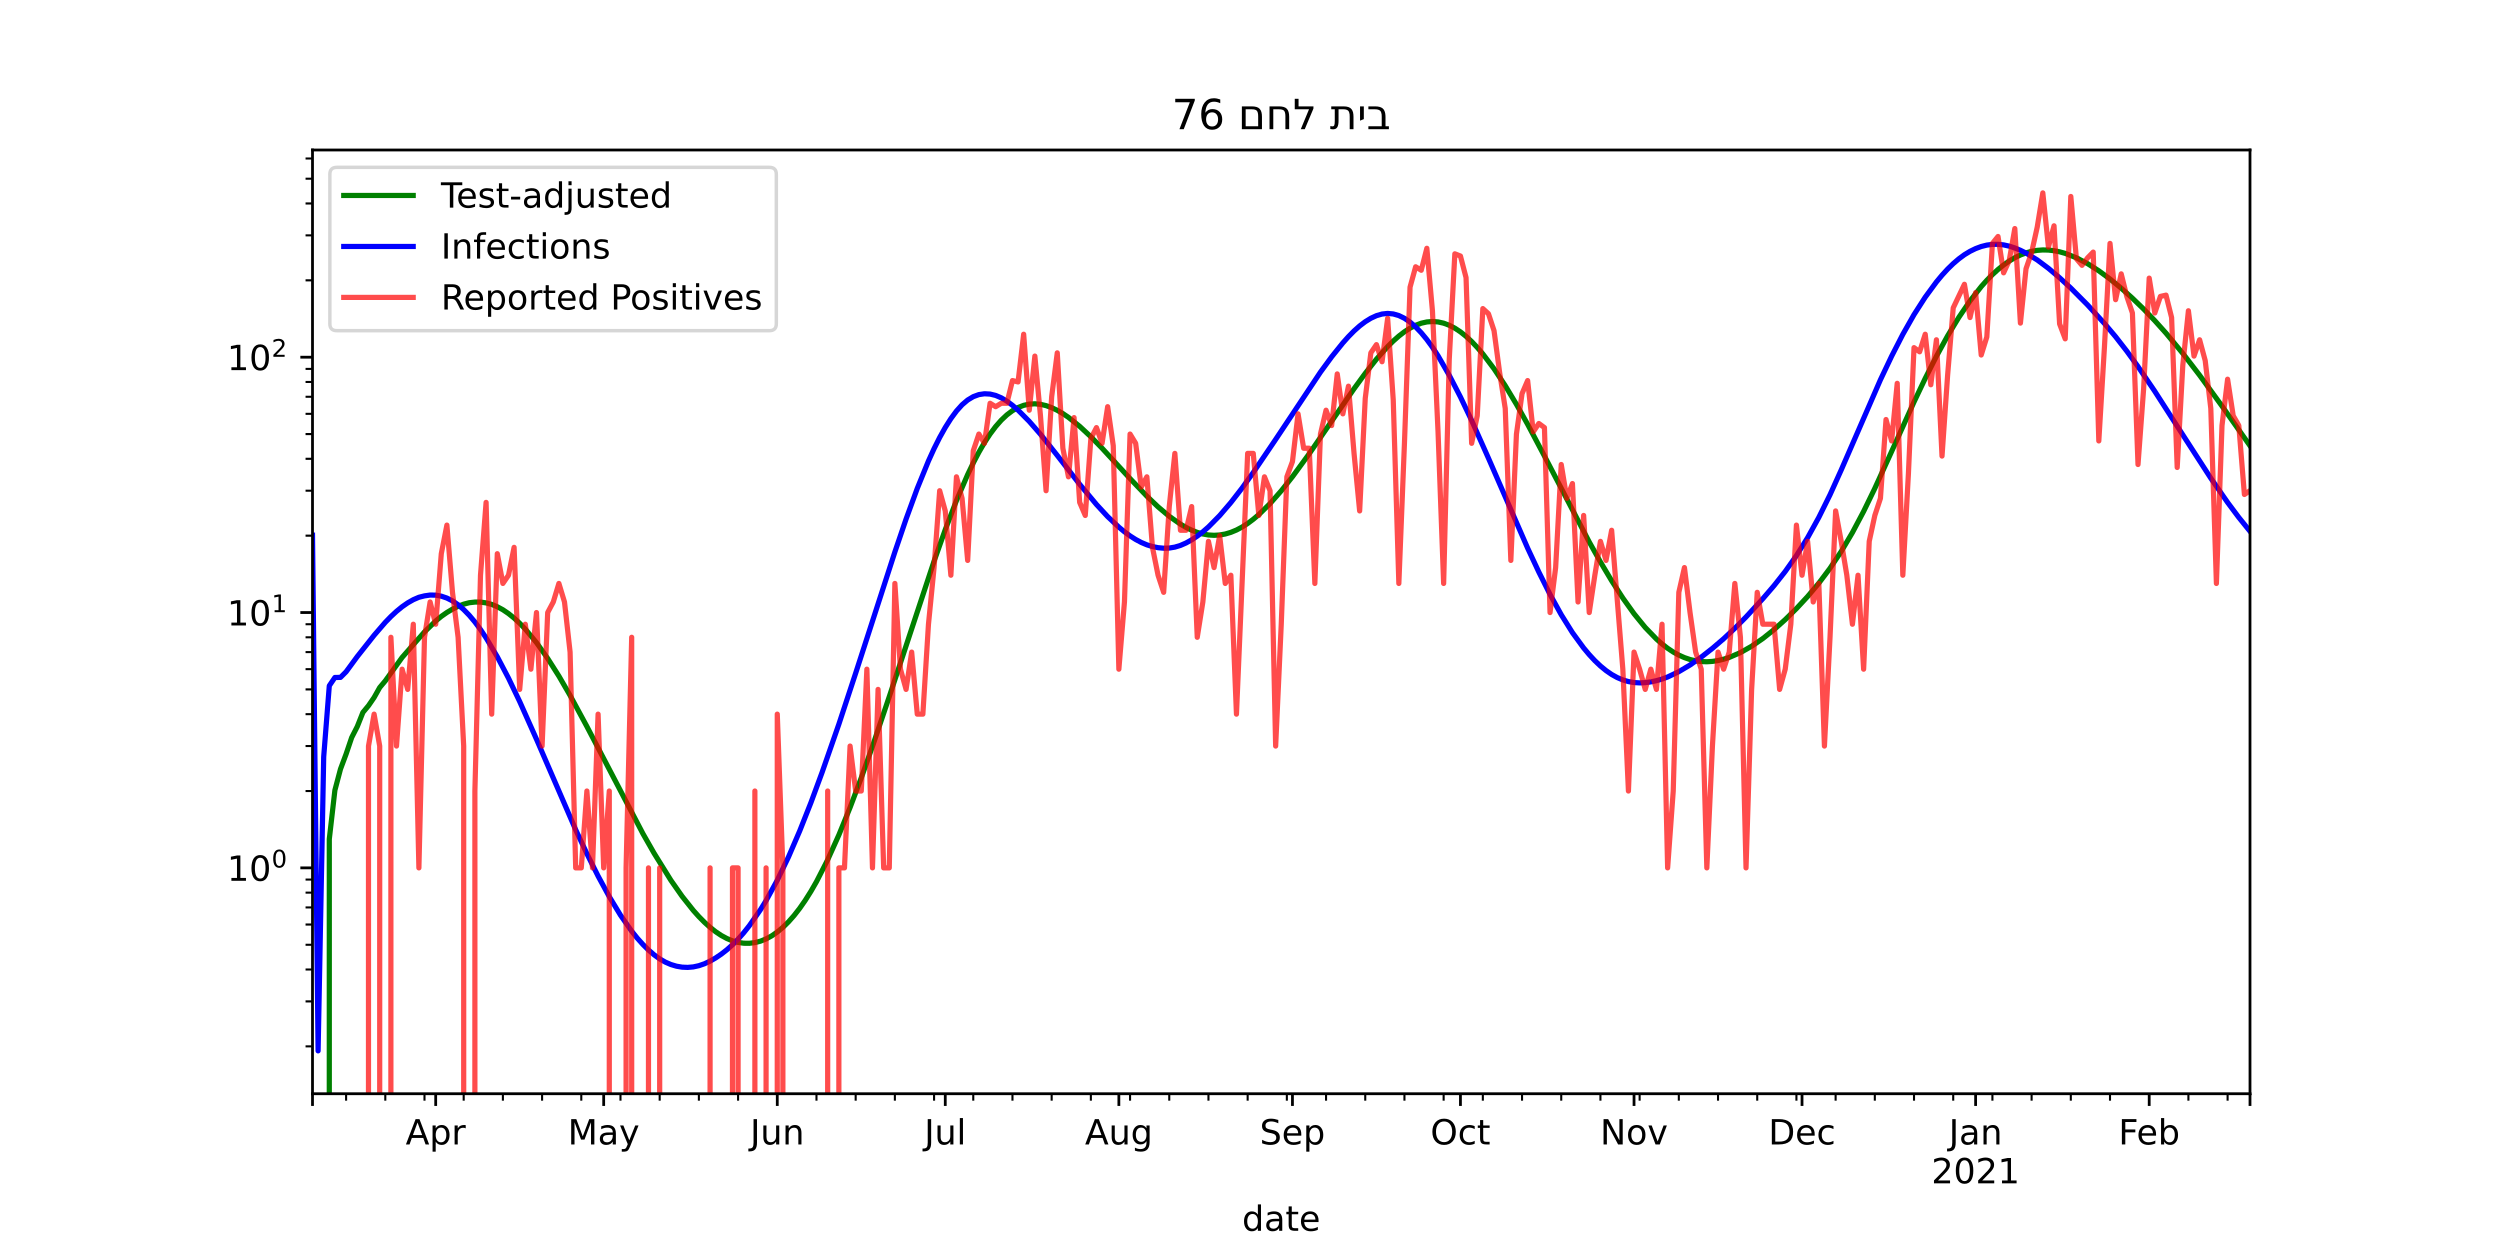 <?xml version="1.0" encoding="utf-8" standalone="no"?>
<!DOCTYPE svg PUBLIC "-//W3C//DTD SVG 1.1//EN"
  "http://www.w3.org/Graphics/SVG/1.1/DTD/svg11.dtd">
<!-- Created with matplotlib (https://matplotlib.org/) -->
<svg height="360pt" version="1.1" viewBox="0 0 720 360" width="720pt" xmlns="http://www.w3.org/2000/svg" xmlns:xlink="http://www.w3.org/1999/xlink">
 <defs>
  <style type="text/css">*{stroke-linecap:butt;stroke-linejoin:round;}</style>
 </defs>
 <g id="figure_1">
  <g id="patch_1">
   <path d="M 0 360 
L 720 360 
L 720 0 
L 0 0 
z
" style="fill:#ffffff;"/>
  </g>
  <g id="axes_1">
   <g id="patch_2">
    <path d="M 90 315 
L 648 315 
L 648 43.2 
L 90 43.2 
z
" style="fill:#ffffff;"/>
   </g>
   <g id="matplotlib.axis_1">
    <g id="xtick_1">
     <g id="line2d_1">
      <defs>
       <path d="M 0 0 
L 0 3.5 
" id="m46130f822f" style="stroke:#000000;stroke-width:0.8;"/>
      </defs>
      <g>
       <use style="stroke:#000000;stroke-width:0.8;" x="90" xlink:href="#m46130f822f" y="315"/>
      </g>
     </g>
    </g>
    <g id="xtick_2">
     <g id="line2d_2">
      <g>
       <use style="stroke:#000000;stroke-width:0.8;" x="125.48" xlink:href="#m46130f822f" y="315"/>
      </g>
     </g>
     <g id="text_1">
      <!-- Apr -->
      <g transform="translate(116.83 329.598)scale(0.1 -0.1)">
       <defs>
        <path d="M 34.188 63.188 
L 20.797 26.906 
L 47.609 26.906 
z
M 28.609 72.906 
L 39.797 72.906 
L 67.578 0 
L 57.328 0 
L 50.688 18.703 
L 17.828 18.703 
L 11.188 0 
L 0.781 0 
z
" id="DejaVuSans-65"/>
        <path d="M 18.109 8.203 
L 18.109 -20.797 
L 9.078 -20.797 
L 9.078 54.688 
L 18.109 54.688 
L 18.109 46.391 
Q 20.953 51.266 25.266 53.625 
Q 29.594 56 35.594 56 
Q 45.562 56 51.781 48.094 
Q 58.016 40.188 58.016 27.297 
Q 58.016 14.406 51.781 6.484 
Q 45.562 -1.422 35.594 -1.422 
Q 29.594 -1.422 25.266 0.953 
Q 20.953 3.328 18.109 8.203 
z
M 48.688 27.297 
Q 48.688 37.203 44.609 42.844 
Q 40.531 48.484 33.406 48.484 
Q 26.266 48.484 22.188 42.844 
Q 18.109 37.203 18.109 27.297 
Q 18.109 17.391 22.188 11.75 
Q 26.266 6.109 33.406 6.109 
Q 40.531 6.109 44.609 11.75 
Q 48.688 17.391 48.688 27.297 
z
" id="DejaVuSans-112"/>
        <path d="M 41.109 46.297 
Q 39.594 47.172 37.812 47.578 
Q 36.031 48 33.891 48 
Q 26.266 48 22.188 43.047 
Q 18.109 38.094 18.109 28.812 
L 18.109 0 
L 9.078 0 
L 9.078 54.688 
L 18.109 54.688 
L 18.109 46.188 
Q 20.953 51.172 25.484 53.578 
Q 30.031 56 36.531 56 
Q 37.453 56 38.578 55.875 
Q 39.703 55.766 41.062 55.516 
z
" id="DejaVuSans-114"/>
       </defs>
       <use xlink:href="#DejaVuSans-65"/>
       <use x="68.408" xlink:href="#DejaVuSans-112"/>
       <use x="131.885" xlink:href="#DejaVuSans-114"/>
      </g>
     </g>
    </g>
    <g id="xtick_3">
     <g id="line2d_3">
      <g>
       <use style="stroke:#000000;stroke-width:0.8;" x="173.861" xlink:href="#m46130f822f" y="315"/>
      </g>
     </g>
     <g id="text_2">
      <!-- May -->
      <g transform="translate(163.524 329.598)scale(0.1 -0.1)">
       <defs>
        <path d="M 9.812 72.906 
L 24.516 72.906 
L 43.109 23.297 
L 61.812 72.906 
L 76.516 72.906 
L 76.516 0 
L 66.891 0 
L 66.891 64.016 
L 48.094 14.016 
L 38.188 14.016 
L 19.391 64.016 
L 19.391 0 
L 9.812 0 
z
" id="DejaVuSans-77"/>
        <path d="M 34.281 27.484 
Q 23.391 27.484 19.188 25 
Q 14.984 22.516 14.984 16.5 
Q 14.984 11.719 18.141 8.906 
Q 21.297 6.109 26.703 6.109 
Q 34.188 6.109 38.703 11.406 
Q 43.219 16.703 43.219 25.484 
L 43.219 27.484 
z
M 52.203 31.203 
L 52.203 0 
L 43.219 0 
L 43.219 8.297 
Q 40.141 3.328 35.547 0.953 
Q 30.953 -1.422 24.312 -1.422 
Q 15.922 -1.422 10.953 3.297 
Q 6 8.016 6 15.922 
Q 6 25.141 12.172 29.828 
Q 18.359 34.516 30.609 34.516 
L 43.219 34.516 
L 43.219 35.406 
Q 43.219 41.609 39.141 45 
Q 35.062 48.391 27.688 48.391 
Q 23 48.391 18.547 47.266 
Q 14.109 46.141 10.016 43.891 
L 10.016 52.203 
Q 14.938 54.109 19.578 55.047 
Q 24.219 56 28.609 56 
Q 40.484 56 46.344 49.844 
Q 52.203 43.703 52.203 31.203 
z
" id="DejaVuSans-97"/>
        <path d="M 32.172 -5.078 
Q 28.375 -14.844 24.75 -17.812 
Q 21.141 -20.797 15.094 -20.797 
L 7.906 -20.797 
L 7.906 -13.281 
L 13.188 -13.281 
Q 16.891 -13.281 18.938 -11.516 
Q 21 -9.766 23.484 -3.219 
L 25.094 0.875 
L 2.984 54.688 
L 12.5 54.688 
L 29.594 11.922 
L 46.688 54.688 
L 56.203 54.688 
z
" id="DejaVuSans-121"/>
       </defs>
       <use xlink:href="#DejaVuSans-77"/>
       <use x="86.279" xlink:href="#DejaVuSans-97"/>
       <use x="147.559" xlink:href="#DejaVuSans-121"/>
      </g>
     </g>
    </g>
    <g id="xtick_4">
     <g id="line2d_4">
      <g>
       <use style="stroke:#000000;stroke-width:0.8;" x="223.855" xlink:href="#m46130f822f" y="315"/>
      </g>
     </g>
     <g id="text_3">
      <!-- Jun -->
      <g transform="translate(216.043 329.598)scale(0.1 -0.1)">
       <defs>
        <path d="M 9.812 72.906 
L 19.672 72.906 
L 19.672 5.078 
Q 19.672 -8.109 14.672 -14.062 
Q 9.672 -20.016 -1.422 -20.016 
L -5.172 -20.016 
L -5.172 -11.719 
L -2.094 -11.719 
Q 4.438 -11.719 7.125 -8.047 
Q 9.812 -4.391 9.812 5.078 
z
" id="DejaVuSans-74"/>
        <path d="M 8.5 21.578 
L 8.5 54.688 
L 17.484 54.688 
L 17.484 21.922 
Q 17.484 14.156 20.5 10.266 
Q 23.531 6.391 29.594 6.391 
Q 36.859 6.391 41.078 11.031 
Q 45.312 15.672 45.312 23.688 
L 45.312 54.688 
L 54.297 54.688 
L 54.297 0 
L 45.312 0 
L 45.312 8.406 
Q 42.047 3.422 37.719 1 
Q 33.406 -1.422 27.688 -1.422 
Q 18.266 -1.422 13.375 4.438 
Q 8.5 10.297 8.5 21.578 
z
M 31.109 56 
z
" id="DejaVuSans-117"/>
        <path d="M 54.891 33.016 
L 54.891 0 
L 45.906 0 
L 45.906 32.719 
Q 45.906 40.484 42.875 44.328 
Q 39.844 48.188 33.797 48.188 
Q 26.516 48.188 22.312 43.547 
Q 18.109 38.922 18.109 30.906 
L 18.109 0 
L 9.078 0 
L 9.078 54.688 
L 18.109 54.688 
L 18.109 46.188 
Q 21.344 51.125 25.703 53.562 
Q 30.078 56 35.797 56 
Q 45.219 56 50.047 50.172 
Q 54.891 44.344 54.891 33.016 
z
" id="DejaVuSans-110"/>
       </defs>
       <use xlink:href="#DejaVuSans-74"/>
       <use x="29.492" xlink:href="#DejaVuSans-117"/>
       <use x="92.871" xlink:href="#DejaVuSans-110"/>
      </g>
     </g>
    </g>
    <g id="xtick_5">
     <g id="line2d_5">
      <g>
       <use style="stroke:#000000;stroke-width:0.8;" x="272.237" xlink:href="#m46130f822f" y="315"/>
      </g>
     </g>
     <g id="text_4">
      <!-- Jul -->
      <g transform="translate(266.204 329.598)scale(0.1 -0.1)">
       <defs>
        <path d="M 9.422 75.984 
L 18.406 75.984 
L 18.406 0 
L 9.422 0 
z
" id="DejaVuSans-108"/>
       </defs>
       <use xlink:href="#DejaVuSans-74"/>
       <use x="29.492" xlink:href="#DejaVuSans-117"/>
       <use x="92.871" xlink:href="#DejaVuSans-108"/>
      </g>
     </g>
    </g>
    <g id="xtick_6">
     <g id="line2d_6">
      <g>
       <use style="stroke:#000000;stroke-width:0.8;" x="322.231" xlink:href="#m46130f822f" y="315"/>
      </g>
     </g>
     <g id="text_5">
      <!-- Aug -->
      <g transform="translate(312.468 329.598)scale(0.1 -0.1)">
       <defs>
        <path d="M 45.406 27.984 
Q 45.406 37.75 41.375 43.109 
Q 37.359 48.484 30.078 48.484 
Q 22.859 48.484 18.828 43.109 
Q 14.797 37.75 14.797 27.984 
Q 14.797 18.266 18.828 12.891 
Q 22.859 7.516 30.078 7.516 
Q 37.359 7.516 41.375 12.891 
Q 45.406 18.266 45.406 27.984 
z
M 54.391 6.781 
Q 54.391 -7.172 48.188 -13.984 
Q 42 -20.797 29.203 -20.797 
Q 24.469 -20.797 20.266 -20.094 
Q 16.062 -19.391 12.109 -17.922 
L 12.109 -9.188 
Q 16.062 -11.328 19.922 -12.344 
Q 23.781 -13.375 27.781 -13.375 
Q 36.625 -13.375 41.016 -8.766 
Q 45.406 -4.156 45.406 5.172 
L 45.406 9.625 
Q 42.625 4.781 38.281 2.391 
Q 33.938 0 27.875 0 
Q 17.828 0 11.672 7.656 
Q 5.516 15.328 5.516 27.984 
Q 5.516 40.672 11.672 48.328 
Q 17.828 56 27.875 56 
Q 33.938 56 38.281 53.609 
Q 42.625 51.219 45.406 46.391 
L 45.406 54.688 
L 54.391 54.688 
z
" id="DejaVuSans-103"/>
       </defs>
       <use xlink:href="#DejaVuSans-65"/>
       <use x="68.408" xlink:href="#DejaVuSans-117"/>
       <use x="131.787" xlink:href="#DejaVuSans-103"/>
      </g>
     </g>
    </g>
    <g id="xtick_7">
     <g id="line2d_7">
      <g>
       <use style="stroke:#000000;stroke-width:0.8;" x="372.225" xlink:href="#m46130f822f" y="315"/>
      </g>
     </g>
     <g id="text_6">
      <!-- Sep -->
      <g transform="translate(362.8 329.598)scale(0.1 -0.1)">
       <defs>
        <path d="M 53.516 70.516 
L 53.516 60.891 
Q 47.906 63.578 42.922 64.891 
Q 37.938 66.219 33.297 66.219 
Q 25.25 66.219 20.875 63.094 
Q 16.5 59.969 16.5 54.203 
Q 16.5 49.359 19.406 46.891 
Q 22.312 44.438 30.422 42.922 
L 36.375 41.703 
Q 47.406 39.594 52.656 34.297 
Q 57.906 29 57.906 20.125 
Q 57.906 9.516 50.797 4.047 
Q 43.703 -1.422 29.984 -1.422 
Q 24.812 -1.422 18.969 -0.25 
Q 13.141 0.922 6.891 3.219 
L 6.891 13.375 
Q 12.891 10.016 18.656 8.297 
Q 24.422 6.594 29.984 6.594 
Q 38.422 6.594 43.016 9.906 
Q 47.609 13.234 47.609 19.391 
Q 47.609 24.75 44.312 27.781 
Q 41.016 30.812 33.5 32.328 
L 27.484 33.5 
Q 16.453 35.688 11.516 40.375 
Q 6.594 45.062 6.594 53.422 
Q 6.594 63.094 13.406 68.656 
Q 20.219 74.219 32.172 74.219 
Q 37.312 74.219 42.625 73.281 
Q 47.953 72.359 53.516 70.516 
z
" id="DejaVuSans-83"/>
        <path d="M 56.203 29.594 
L 56.203 25.203 
L 14.891 25.203 
Q 15.484 15.922 20.484 11.062 
Q 25.484 6.203 34.422 6.203 
Q 39.594 6.203 44.453 7.469 
Q 49.312 8.734 54.109 11.281 
L 54.109 2.781 
Q 49.266 0.734 44.188 -0.344 
Q 39.109 -1.422 33.891 -1.422 
Q 20.797 -1.422 13.156 6.188 
Q 5.516 13.812 5.516 26.812 
Q 5.516 40.234 12.766 48.109 
Q 20.016 56 32.328 56 
Q 43.359 56 49.781 48.891 
Q 56.203 41.797 56.203 29.594 
z
M 47.219 32.234 
Q 47.125 39.594 43.094 43.984 
Q 39.062 48.391 32.422 48.391 
Q 24.906 48.391 20.391 44.141 
Q 15.875 39.891 15.188 32.172 
z
" id="DejaVuSans-101"/>
       </defs>
       <use xlink:href="#DejaVuSans-83"/>
       <use x="63.477" xlink:href="#DejaVuSans-101"/>
       <use x="125" xlink:href="#DejaVuSans-112"/>
      </g>
     </g>
    </g>
    <g id="xtick_8">
     <g id="line2d_8">
      <g>
       <use style="stroke:#000000;stroke-width:0.8;" x="420.607" xlink:href="#m46130f822f" y="315"/>
      </g>
     </g>
     <g id="text_7">
      <!-- Oct -->
      <g transform="translate(411.962 329.598)scale(0.1 -0.1)">
       <defs>
        <path d="M 39.406 66.219 
Q 28.656 66.219 22.328 58.203 
Q 16.016 50.203 16.016 36.375 
Q 16.016 22.609 22.328 14.594 
Q 28.656 6.594 39.406 6.594 
Q 50.141 6.594 56.422 14.594 
Q 62.703 22.609 62.703 36.375 
Q 62.703 50.203 56.422 58.203 
Q 50.141 66.219 39.406 66.219 
z
M 39.406 74.219 
Q 54.734 74.219 63.906 63.938 
Q 73.094 53.656 73.094 36.375 
Q 73.094 19.141 63.906 8.859 
Q 54.734 -1.422 39.406 -1.422 
Q 24.031 -1.422 14.812 8.828 
Q 5.609 19.094 5.609 36.375 
Q 5.609 53.656 14.812 63.938 
Q 24.031 74.219 39.406 74.219 
z
" id="DejaVuSans-79"/>
        <path d="M 48.781 52.594 
L 48.781 44.188 
Q 44.969 46.297 41.141 47.344 
Q 37.312 48.391 33.406 48.391 
Q 24.656 48.391 19.812 42.844 
Q 14.984 37.312 14.984 27.297 
Q 14.984 17.281 19.812 11.734 
Q 24.656 6.203 33.406 6.203 
Q 37.312 6.203 41.141 7.25 
Q 44.969 8.297 48.781 10.406 
L 48.781 2.094 
Q 45.016 0.344 40.984 -0.531 
Q 36.969 -1.422 32.422 -1.422 
Q 20.062 -1.422 12.781 6.344 
Q 5.516 14.109 5.516 27.297 
Q 5.516 40.672 12.859 48.328 
Q 20.219 56 33.016 56 
Q 37.156 56 41.109 55.141 
Q 45.062 54.297 48.781 52.594 
z
" id="DejaVuSans-99"/>
        <path d="M 18.312 70.219 
L 18.312 54.688 
L 36.812 54.688 
L 36.812 47.703 
L 18.312 47.703 
L 18.312 18.016 
Q 18.312 11.328 20.141 9.422 
Q 21.969 7.516 27.594 7.516 
L 36.812 7.516 
L 36.812 0 
L 27.594 0 
Q 17.188 0 13.234 3.875 
Q 9.281 7.766 9.281 18.016 
L 9.281 47.703 
L 2.688 47.703 
L 2.688 54.688 
L 9.281 54.688 
L 9.281 70.219 
z
" id="DejaVuSans-116"/>
       </defs>
       <use xlink:href="#DejaVuSans-79"/>
       <use x="78.711" xlink:href="#DejaVuSans-99"/>
       <use x="133.691" xlink:href="#DejaVuSans-116"/>
      </g>
     </g>
    </g>
    <g id="xtick_9">
     <g id="line2d_9">
      <g>
       <use style="stroke:#000000;stroke-width:0.8;" x="470.601" xlink:href="#m46130f822f" y="315"/>
      </g>
     </g>
     <g id="text_8">
      <!-- Nov -->
      <g transform="translate(460.842 329.598)scale(0.1 -0.1)">
       <defs>
        <path d="M 9.812 72.906 
L 23.094 72.906 
L 55.422 11.922 
L 55.422 72.906 
L 64.984 72.906 
L 64.984 0 
L 51.703 0 
L 19.391 60.984 
L 19.391 0 
L 9.812 0 
z
" id="DejaVuSans-78"/>
        <path d="M 30.609 48.391 
Q 23.391 48.391 19.188 42.75 
Q 14.984 37.109 14.984 27.297 
Q 14.984 17.484 19.156 11.844 
Q 23.344 6.203 30.609 6.203 
Q 37.797 6.203 41.984 11.859 
Q 46.188 17.531 46.188 27.297 
Q 46.188 37.016 41.984 42.703 
Q 37.797 48.391 30.609 48.391 
z
M 30.609 56 
Q 42.328 56 49.016 48.375 
Q 55.719 40.766 55.719 27.297 
Q 55.719 13.875 49.016 6.219 
Q 42.328 -1.422 30.609 -1.422 
Q 18.844 -1.422 12.172 6.219 
Q 5.516 13.875 5.516 27.297 
Q 5.516 40.766 12.172 48.375 
Q 18.844 56 30.609 56 
z
" id="DejaVuSans-111"/>
        <path d="M 2.984 54.688 
L 12.5 54.688 
L 29.594 8.797 
L 46.688 54.688 
L 56.203 54.688 
L 35.688 0 
L 23.484 0 
z
" id="DejaVuSans-118"/>
       </defs>
       <use xlink:href="#DejaVuSans-78"/>
       <use x="74.805" xlink:href="#DejaVuSans-111"/>
       <use x="135.986" xlink:href="#DejaVuSans-118"/>
      </g>
     </g>
    </g>
    <g id="xtick_10">
     <g id="line2d_10">
      <g>
       <use style="stroke:#000000;stroke-width:0.8;" x="518.983" xlink:href="#m46130f822f" y="315"/>
      </g>
     </g>
     <g id="text_9">
      <!-- Dec -->
      <g transform="translate(509.307 329.598)scale(0.1 -0.1)">
       <defs>
        <path d="M 19.672 64.797 
L 19.672 8.109 
L 31.594 8.109 
Q 46.688 8.109 53.688 14.938 
Q 60.688 21.781 60.688 36.531 
Q 60.688 51.172 53.688 57.984 
Q 46.688 64.797 31.594 64.797 
z
M 9.812 72.906 
L 30.078 72.906 
Q 51.266 72.906 61.172 64.094 
Q 71.094 55.281 71.094 36.531 
Q 71.094 17.672 61.125 8.828 
Q 51.172 0 30.078 0 
L 9.812 0 
z
" id="DejaVuSans-68"/>
       </defs>
       <use xlink:href="#DejaVuSans-68"/>
       <use x="77.002" xlink:href="#DejaVuSans-101"/>
       <use x="138.525" xlink:href="#DejaVuSans-99"/>
      </g>
     </g>
    </g>
    <g id="xtick_11">
     <g id="line2d_11">
      <g>
       <use style="stroke:#000000;stroke-width:0.8;" x="568.977" xlink:href="#m46130f822f" y="315"/>
      </g>
     </g>
     <g id="text_10">
      <!-- Jan -->
      <g transform="translate(561.269 329.598)scale(0.1 -0.1)">
       <use xlink:href="#DejaVuSans-74"/>
       <use x="29.492" xlink:href="#DejaVuSans-97"/>
       <use x="90.771" xlink:href="#DejaVuSans-110"/>
      </g>
      <!-- 2021 -->
      <g transform="translate(556.252 340.796)scale(0.1 -0.1)">
       <defs>
        <path d="M 19.188 8.297 
L 53.609 8.297 
L 53.609 0 
L 7.328 0 
L 7.328 8.297 
Q 12.938 14.109 22.625 23.891 
Q 32.328 33.688 34.812 36.531 
Q 39.547 41.844 41.422 45.531 
Q 43.312 49.219 43.312 52.781 
Q 43.312 58.594 39.234 62.25 
Q 35.156 65.922 28.609 65.922 
Q 23.969 65.922 18.812 64.312 
Q 13.672 62.703 7.812 59.422 
L 7.812 69.391 
Q 13.766 71.781 18.938 73 
Q 24.125 74.219 28.422 74.219 
Q 39.75 74.219 46.484 68.547 
Q 53.219 62.891 53.219 53.422 
Q 53.219 48.922 51.531 44.891 
Q 49.859 40.875 45.406 35.406 
Q 44.188 33.984 37.641 27.219 
Q 31.109 20.453 19.188 8.297 
z
" id="DejaVuSans-50"/>
        <path d="M 31.781 66.406 
Q 24.172 66.406 20.328 58.906 
Q 16.5 51.422 16.5 36.375 
Q 16.5 21.391 20.328 13.891 
Q 24.172 6.391 31.781 6.391 
Q 39.453 6.391 43.281 13.891 
Q 47.125 21.391 47.125 36.375 
Q 47.125 51.422 43.281 58.906 
Q 39.453 66.406 31.781 66.406 
z
M 31.781 74.219 
Q 44.047 74.219 50.516 64.516 
Q 56.984 54.828 56.984 36.375 
Q 56.984 17.969 50.516 8.266 
Q 44.047 -1.422 31.781 -1.422 
Q 19.531 -1.422 13.062 8.266 
Q 6.594 17.969 6.594 36.375 
Q 6.594 54.828 13.062 64.516 
Q 19.531 74.219 31.781 74.219 
z
" id="DejaVuSans-48"/>
        <path d="M 12.406 8.297 
L 28.516 8.297 
L 28.516 63.922 
L 10.984 60.406 
L 10.984 69.391 
L 28.422 72.906 
L 38.281 72.906 
L 38.281 8.297 
L 54.391 8.297 
L 54.391 0 
L 12.406 0 
z
" id="DejaVuSans-49"/>
       </defs>
       <use xlink:href="#DejaVuSans-50"/>
       <use x="63.623" xlink:href="#DejaVuSans-48"/>
       <use x="127.246" xlink:href="#DejaVuSans-50"/>
       <use x="190.869" xlink:href="#DejaVuSans-49"/>
      </g>
     </g>
    </g>
    <g id="xtick_12">
     <g id="line2d_12">
      <g>
       <use style="stroke:#000000;stroke-width:0.8;" x="618.971" xlink:href="#m46130f822f" y="315"/>
      </g>
     </g>
     <g id="text_11">
      <!-- Feb -->
      <g transform="translate(610.12 329.598)scale(0.1 -0.1)">
       <defs>
        <path d="M 9.812 72.906 
L 51.703 72.906 
L 51.703 64.594 
L 19.672 64.594 
L 19.672 43.109 
L 48.578 43.109 
L 48.578 34.812 
L 19.672 34.812 
L 19.672 0 
L 9.812 0 
z
" id="DejaVuSans-70"/>
        <path d="M 48.688 27.297 
Q 48.688 37.203 44.609 42.844 
Q 40.531 48.484 33.406 48.484 
Q 26.266 48.484 22.188 42.844 
Q 18.109 37.203 18.109 27.297 
Q 18.109 17.391 22.188 11.75 
Q 26.266 6.109 33.406 6.109 
Q 40.531 6.109 44.609 11.75 
Q 48.688 17.391 48.688 27.297 
z
M 18.109 46.391 
Q 20.953 51.266 25.266 53.625 
Q 29.594 56 35.594 56 
Q 45.562 56 51.781 48.094 
Q 58.016 40.188 58.016 27.297 
Q 58.016 14.406 51.781 6.484 
Q 45.562 -1.422 35.594 -1.422 
Q 29.594 -1.422 25.266 0.953 
Q 20.953 3.328 18.109 8.203 
L 18.109 0 
L 9.078 0 
L 9.078 75.984 
L 18.109 75.984 
z
" id="DejaVuSans-98"/>
       </defs>
       <use xlink:href="#DejaVuSans-70"/>
       <use x="52.02" xlink:href="#DejaVuSans-101"/>
       <use x="113.543" xlink:href="#DejaVuSans-98"/>
      </g>
     </g>
    </g>
    <g id="xtick_13">
     <g id="line2d_13">
      <g>
       <use style="stroke:#000000;stroke-width:0.8;" x="648" xlink:href="#m46130f822f" y="315"/>
      </g>
     </g>
    </g>
    <g id="xtick_14">
     <g id="line2d_14">
      <defs>
       <path d="M 0 0 
L 0 2 
" id="m1ced5dc795" style="stroke:#000000;stroke-width:0.6;"/>
      </defs>
      <g>
       <use style="stroke:#000000;stroke-width:0.6;" x="99.676" xlink:href="#m1ced5dc795" y="315"/>
      </g>
     </g>
    </g>
    <g id="xtick_15">
     <g id="line2d_15">
      <g>
       <use style="stroke:#000000;stroke-width:0.6;" x="110.965" xlink:href="#m1ced5dc795" y="315"/>
      </g>
     </g>
    </g>
    <g id="xtick_16">
     <g id="line2d_16">
      <g>
       <use style="stroke:#000000;stroke-width:0.6;" x="122.254" xlink:href="#m1ced5dc795" y="315"/>
      </g>
     </g>
    </g>
    <g id="xtick_17">
     <g id="line2d_17">
      <g>
       <use style="stroke:#000000;stroke-width:0.6;" x="133.543" xlink:href="#m1ced5dc795" y="315"/>
      </g>
     </g>
    </g>
    <g id="xtick_18">
     <g id="line2d_18">
      <g>
       <use style="stroke:#000000;stroke-width:0.6;" x="144.832" xlink:href="#m1ced5dc795" y="315"/>
      </g>
     </g>
    </g>
    <g id="xtick_19">
     <g id="line2d_19">
      <g>
       <use style="stroke:#000000;stroke-width:0.6;" x="156.121" xlink:href="#m1ced5dc795" y="315"/>
      </g>
     </g>
    </g>
    <g id="xtick_20">
     <g id="line2d_20">
      <g>
       <use style="stroke:#000000;stroke-width:0.6;" x="167.41" xlink:href="#m1ced5dc795" y="315"/>
      </g>
     </g>
    </g>
    <g id="xtick_21">
     <g id="line2d_21">
      <g>
       <use style="stroke:#000000;stroke-width:0.6;" x="178.699" xlink:href="#m1ced5dc795" y="315"/>
      </g>
     </g>
    </g>
    <g id="xtick_22">
     <g id="line2d_22">
      <g>
       <use style="stroke:#000000;stroke-width:0.6;" x="189.988" xlink:href="#m1ced5dc795" y="315"/>
      </g>
     </g>
    </g>
    <g id="xtick_23">
     <g id="line2d_23">
      <g>
       <use style="stroke:#000000;stroke-width:0.6;" x="201.277" xlink:href="#m1ced5dc795" y="315"/>
      </g>
     </g>
    </g>
    <g id="xtick_24">
     <g id="line2d_24">
      <g>
       <use style="stroke:#000000;stroke-width:0.6;" x="212.566" xlink:href="#m1ced5dc795" y="315"/>
      </g>
     </g>
    </g>
    <g id="xtick_25">
     <g id="line2d_25">
      <g>
       <use style="stroke:#000000;stroke-width:0.6;" x="235.145" xlink:href="#m1ced5dc795" y="315"/>
      </g>
     </g>
    </g>
    <g id="xtick_26">
     <g id="line2d_26">
      <g>
       <use style="stroke:#000000;stroke-width:0.6;" x="246.434" xlink:href="#m1ced5dc795" y="315"/>
      </g>
     </g>
    </g>
    <g id="xtick_27">
     <g id="line2d_27">
      <g>
       <use style="stroke:#000000;stroke-width:0.6;" x="257.723" xlink:href="#m1ced5dc795" y="315"/>
      </g>
     </g>
    </g>
    <g id="xtick_28">
     <g id="line2d_28">
      <g>
       <use style="stroke:#000000;stroke-width:0.6;" x="269.012" xlink:href="#m1ced5dc795" y="315"/>
      </g>
     </g>
    </g>
    <g id="xtick_29">
     <g id="line2d_29">
      <g>
       <use style="stroke:#000000;stroke-width:0.6;" x="280.301" xlink:href="#m1ced5dc795" y="315"/>
      </g>
     </g>
    </g>
    <g id="xtick_30">
     <g id="line2d_30">
      <g>
       <use style="stroke:#000000;stroke-width:0.6;" x="291.59" xlink:href="#m1ced5dc795" y="315"/>
      </g>
     </g>
    </g>
    <g id="xtick_31">
     <g id="line2d_31">
      <g>
       <use style="stroke:#000000;stroke-width:0.6;" x="302.879" xlink:href="#m1ced5dc795" y="315"/>
      </g>
     </g>
    </g>
    <g id="xtick_32">
     <g id="line2d_32">
      <g>
       <use style="stroke:#000000;stroke-width:0.6;" x="314.168" xlink:href="#m1ced5dc795" y="315"/>
      </g>
     </g>
    </g>
    <g id="xtick_33">
     <g id="line2d_33">
      <g>
       <use style="stroke:#000000;stroke-width:0.6;" x="325.457" xlink:href="#m1ced5dc795" y="315"/>
      </g>
     </g>
    </g>
    <g id="xtick_34">
     <g id="line2d_34">
      <g>
       <use style="stroke:#000000;stroke-width:0.6;" x="336.746" xlink:href="#m1ced5dc795" y="315"/>
      </g>
     </g>
    </g>
    <g id="xtick_35">
     <g id="line2d_35">
      <g>
       <use style="stroke:#000000;stroke-width:0.6;" x="348.035" xlink:href="#m1ced5dc795" y="315"/>
      </g>
     </g>
    </g>
    <g id="xtick_36">
     <g id="line2d_36">
      <g>
       <use style="stroke:#000000;stroke-width:0.6;" x="359.324" xlink:href="#m1ced5dc795" y="315"/>
      </g>
     </g>
    </g>
    <g id="xtick_37">
     <g id="line2d_37">
      <g>
       <use style="stroke:#000000;stroke-width:0.6;" x="370.613" xlink:href="#m1ced5dc795" y="315"/>
      </g>
     </g>
    </g>
    <g id="xtick_38">
     <g id="line2d_38">
      <g>
       <use style="stroke:#000000;stroke-width:0.6;" x="381.902" xlink:href="#m1ced5dc795" y="315"/>
      </g>
     </g>
    </g>
    <g id="xtick_39">
     <g id="line2d_39">
      <g>
       <use style="stroke:#000000;stroke-width:0.6;" x="393.191" xlink:href="#m1ced5dc795" y="315"/>
      </g>
     </g>
    </g>
    <g id="xtick_40">
     <g id="line2d_40">
      <g>
       <use style="stroke:#000000;stroke-width:0.6;" x="404.48" xlink:href="#m1ced5dc795" y="315"/>
      </g>
     </g>
    </g>
    <g id="xtick_41">
     <g id="line2d_41">
      <g>
       <use style="stroke:#000000;stroke-width:0.6;" x="415.769" xlink:href="#m1ced5dc795" y="315"/>
      </g>
     </g>
    </g>
    <g id="xtick_42">
     <g id="line2d_42">
      <g>
       <use style="stroke:#000000;stroke-width:0.6;" x="427.058" xlink:href="#m1ced5dc795" y="315"/>
      </g>
     </g>
    </g>
    <g id="xtick_43">
     <g id="line2d_43">
      <g>
       <use style="stroke:#000000;stroke-width:0.6;" x="438.347" xlink:href="#m1ced5dc795" y="315"/>
      </g>
     </g>
    </g>
    <g id="xtick_44">
     <g id="line2d_44">
      <g>
       <use style="stroke:#000000;stroke-width:0.6;" x="449.636" xlink:href="#m1ced5dc795" y="315"/>
      </g>
     </g>
    </g>
    <g id="xtick_45">
     <g id="line2d_45">
      <g>
       <use style="stroke:#000000;stroke-width:0.6;" x="460.925" xlink:href="#m1ced5dc795" y="315"/>
      </g>
     </g>
    </g>
    <g id="xtick_46">
     <g id="line2d_46">
      <g>
       <use style="stroke:#000000;stroke-width:0.6;" x="472.214" xlink:href="#m1ced5dc795" y="315"/>
      </g>
     </g>
    </g>
    <g id="xtick_47">
     <g id="line2d_47">
      <g>
       <use style="stroke:#000000;stroke-width:0.6;" x="483.503" xlink:href="#m1ced5dc795" y="315"/>
      </g>
     </g>
    </g>
    <g id="xtick_48">
     <g id="line2d_48">
      <g>
       <use style="stroke:#000000;stroke-width:0.6;" x="494.792" xlink:href="#m1ced5dc795" y="315"/>
      </g>
     </g>
    </g>
    <g id="xtick_49">
     <g id="line2d_49">
      <g>
       <use style="stroke:#000000;stroke-width:0.6;" x="506.081" xlink:href="#m1ced5dc795" y="315"/>
      </g>
     </g>
    </g>
    <g id="xtick_50">
     <g id="line2d_50">
      <g>
       <use style="stroke:#000000;stroke-width:0.6;" x="517.37" xlink:href="#m1ced5dc795" y="315"/>
      </g>
     </g>
    </g>
    <g id="xtick_51">
     <g id="line2d_51">
      <g>
       <use style="stroke:#000000;stroke-width:0.6;" x="528.659" xlink:href="#m1ced5dc795" y="315"/>
      </g>
     </g>
    </g>
    <g id="xtick_52">
     <g id="line2d_52">
      <g>
       <use style="stroke:#000000;stroke-width:0.6;" x="539.948" xlink:href="#m1ced5dc795" y="315"/>
      </g>
     </g>
    </g>
    <g id="xtick_53">
     <g id="line2d_53">
      <g>
       <use style="stroke:#000000;stroke-width:0.6;" x="551.237" xlink:href="#m1ced5dc795" y="315"/>
      </g>
     </g>
    </g>
    <g id="xtick_54">
     <g id="line2d_54">
      <g>
       <use style="stroke:#000000;stroke-width:0.6;" x="562.526" xlink:href="#m1ced5dc795" y="315"/>
      </g>
     </g>
    </g>
    <g id="xtick_55">
     <g id="line2d_55">
      <g>
       <use style="stroke:#000000;stroke-width:0.6;" x="573.815" xlink:href="#m1ced5dc795" y="315"/>
      </g>
     </g>
    </g>
    <g id="xtick_56">
     <g id="line2d_56">
      <g>
       <use style="stroke:#000000;stroke-width:0.6;" x="585.104" xlink:href="#m1ced5dc795" y="315"/>
      </g>
     </g>
    </g>
    <g id="xtick_57">
     <g id="line2d_57">
      <g>
       <use style="stroke:#000000;stroke-width:0.6;" x="596.393" xlink:href="#m1ced5dc795" y="315"/>
      </g>
     </g>
    </g>
    <g id="xtick_58">
     <g id="line2d_58">
      <g>
       <use style="stroke:#000000;stroke-width:0.6;" x="607.682" xlink:href="#m1ced5dc795" y="315"/>
      </g>
     </g>
    </g>
    <g id="xtick_59">
     <g id="line2d_59">
      <g>
       <use style="stroke:#000000;stroke-width:0.6;" x="630.26" xlink:href="#m1ced5dc795" y="315"/>
      </g>
     </g>
    </g>
    <g id="xtick_60">
     <g id="line2d_60">
      <g>
       <use style="stroke:#000000;stroke-width:0.6;" x="641.549" xlink:href="#m1ced5dc795" y="315"/>
      </g>
     </g>
    </g>
    <g id="text_12">
     <!-- date -->
     <g transform="translate(357.725 354.474)scale(0.1 -0.1)">
      <defs>
       <path d="M 45.406 46.391 
L 45.406 75.984 
L 54.391 75.984 
L 54.391 0 
L 45.406 0 
L 45.406 8.203 
Q 42.578 3.328 38.25 0.953 
Q 33.938 -1.422 27.875 -1.422 
Q 17.969 -1.422 11.734 6.484 
Q 5.516 14.406 5.516 27.297 
Q 5.516 40.188 11.734 48.094 
Q 17.969 56 27.875 56 
Q 33.938 56 38.25 53.625 
Q 42.578 51.266 45.406 46.391 
z
M 14.797 27.297 
Q 14.797 17.391 18.875 11.75 
Q 22.953 6.109 30.078 6.109 
Q 37.203 6.109 41.297 11.75 
Q 45.406 17.391 45.406 27.297 
Q 45.406 37.203 41.297 42.844 
Q 37.203 48.484 30.078 48.484 
Q 22.953 48.484 18.875 42.844 
Q 14.797 37.203 14.797 27.297 
z
" id="DejaVuSans-100"/>
      </defs>
      <use xlink:href="#DejaVuSans-100"/>
      <use x="63.477" xlink:href="#DejaVuSans-97"/>
      <use x="124.756" xlink:href="#DejaVuSans-116"/>
      <use x="163.965" xlink:href="#DejaVuSans-101"/>
     </g>
    </g>
   </g>
   <g id="matplotlib.axis_2">
    <g id="ytick_1">
     <g id="line2d_61">
      <defs>
       <path d="M 0 0 
L -3.5 0 
" id="m39babb3823" style="stroke:#000000;stroke-width:0.8;"/>
      </defs>
      <g>
       <use style="stroke:#000000;stroke-width:0.8;" x="90" xlink:href="#m39babb3823" y="249.95"/>
      </g>
     </g>
     <g id="text_13">
      <!-- $\mathdefault{10^{0}}$ -->
      <g transform="translate(65.4 253.749)scale(0.1 -0.1)">
       <use transform="translate(0 0.766)" xlink:href="#DejaVuSans-49"/>
       <use transform="translate(63.623 0.766)" xlink:href="#DejaVuSans-48"/>
       <use transform="translate(128.203 39.047)scale(0.7)" xlink:href="#DejaVuSans-48"/>
      </g>
     </g>
    </g>
    <g id="ytick_2">
     <g id="line2d_62">
      <g>
       <use style="stroke:#000000;stroke-width:0.8;" x="90" xlink:href="#m39babb3823" y="176.412"/>
      </g>
     </g>
     <g id="text_14">
      <!-- $\mathdefault{10^{1}}$ -->
      <g transform="translate(65.4 180.211)scale(0.1 -0.1)">
       <use transform="translate(0 0.684)" xlink:href="#DejaVuSans-49"/>
       <use transform="translate(63.623 0.684)" xlink:href="#DejaVuSans-48"/>
       <use transform="translate(128.203 38.966)scale(0.7)" xlink:href="#DejaVuSans-49"/>
      </g>
     </g>
    </g>
    <g id="ytick_3">
     <g id="line2d_63">
      <g>
       <use style="stroke:#000000;stroke-width:0.8;" x="90" xlink:href="#m39babb3823" y="102.873"/>
      </g>
     </g>
     <g id="text_15">
      <!-- $\mathdefault{10^{2}}$ -->
      <g transform="translate(65.4 106.672)scale(0.1 -0.1)">
       <use transform="translate(0 0.766)" xlink:href="#DejaVuSans-49"/>
       <use transform="translate(63.623 0.766)" xlink:href="#DejaVuSans-48"/>
       <use transform="translate(128.203 39.047)scale(0.7)" xlink:href="#DejaVuSans-50"/>
      </g>
     </g>
    </g>
    <g id="ytick_4">
     <g id="line2d_64">
      <defs>
       <path d="M 0 0 
L -2 0 
" id="m081547e201" style="stroke:#000000;stroke-width:0.6;"/>
      </defs>
      <g>
       <use style="stroke:#000000;stroke-width:0.6;" x="90" xlink:href="#m081547e201" y="301.351"/>
      </g>
     </g>
    </g>
    <g id="ytick_5">
     <g id="line2d_65">
      <g>
       <use style="stroke:#000000;stroke-width:0.6;" x="90" xlink:href="#m081547e201" y="288.402"/>
      </g>
     </g>
    </g>
    <g id="ytick_6">
     <g id="line2d_66">
      <g>
       <use style="stroke:#000000;stroke-width:0.6;" x="90" xlink:href="#m081547e201" y="279.214"/>
      </g>
     </g>
    </g>
    <g id="ytick_7">
     <g id="line2d_67">
      <g>
       <use style="stroke:#000000;stroke-width:0.6;" x="90" xlink:href="#m081547e201" y="272.087"/>
      </g>
     </g>
    </g>
    <g id="ytick_8">
     <g id="line2d_68">
      <g>
       <use style="stroke:#000000;stroke-width:0.6;" x="90" xlink:href="#m081547e201" y="266.265"/>
      </g>
     </g>
    </g>
    <g id="ytick_9">
     <g id="line2d_69">
      <g>
       <use style="stroke:#000000;stroke-width:0.6;" x="90" xlink:href="#m081547e201" y="261.341"/>
      </g>
     </g>
    </g>
    <g id="ytick_10">
     <g id="line2d_70">
      <g>
       <use style="stroke:#000000;stroke-width:0.6;" x="90" xlink:href="#m081547e201" y="257.077"/>
      </g>
     </g>
    </g>
    <g id="ytick_11">
     <g id="line2d_71">
      <g>
       <use style="stroke:#000000;stroke-width:0.6;" x="90" xlink:href="#m081547e201" y="253.315"/>
      </g>
     </g>
    </g>
    <g id="ytick_12">
     <g id="line2d_72">
      <g>
       <use style="stroke:#000000;stroke-width:0.6;" x="90" xlink:href="#m081547e201" y="227.813"/>
      </g>
     </g>
    </g>
    <g id="ytick_13">
     <g id="line2d_73">
      <g>
       <use style="stroke:#000000;stroke-width:0.6;" x="90" xlink:href="#m081547e201" y="214.863"/>
      </g>
     </g>
    </g>
    <g id="ytick_14">
     <g id="line2d_74">
      <g>
       <use style="stroke:#000000;stroke-width:0.6;" x="90" xlink:href="#m081547e201" y="205.675"/>
      </g>
     </g>
    </g>
    <g id="ytick_15">
     <g id="line2d_75">
      <g>
       <use style="stroke:#000000;stroke-width:0.6;" x="90" xlink:href="#m081547e201" y="198.549"/>
      </g>
     </g>
    </g>
    <g id="ytick_16">
     <g id="line2d_76">
      <g>
       <use style="stroke:#000000;stroke-width:0.6;" x="90" xlink:href="#m081547e201" y="192.726"/>
      </g>
     </g>
    </g>
    <g id="ytick_17">
     <g id="line2d_77">
      <g>
       <use style="stroke:#000000;stroke-width:0.6;" x="90" xlink:href="#m081547e201" y="187.803"/>
      </g>
     </g>
    </g>
    <g id="ytick_18">
     <g id="line2d_78">
      <g>
       <use style="stroke:#000000;stroke-width:0.6;" x="90" xlink:href="#m081547e201" y="183.538"/>
      </g>
     </g>
    </g>
    <g id="ytick_19">
     <g id="line2d_79">
      <g>
       <use style="stroke:#000000;stroke-width:0.6;" x="90" xlink:href="#m081547e201" y="179.777"/>
      </g>
     </g>
    </g>
    <g id="ytick_20">
     <g id="line2d_80">
      <g>
       <use style="stroke:#000000;stroke-width:0.6;" x="90" xlink:href="#m081547e201" y="154.274"/>
      </g>
     </g>
    </g>
    <g id="ytick_21">
     <g id="line2d_81">
      <g>
       <use style="stroke:#000000;stroke-width:0.6;" x="90" xlink:href="#m081547e201" y="141.325"/>
      </g>
     </g>
    </g>
    <g id="ytick_22">
     <g id="line2d_82">
      <g>
       <use style="stroke:#000000;stroke-width:0.6;" x="90" xlink:href="#m081547e201" y="132.137"/>
      </g>
     </g>
    </g>
    <g id="ytick_23">
     <g id="line2d_83">
      <g>
       <use style="stroke:#000000;stroke-width:0.6;" x="90" xlink:href="#m081547e201" y="125.01"/>
      </g>
     </g>
    </g>
    <g id="ytick_24">
     <g id="line2d_84">
      <g>
       <use style="stroke:#000000;stroke-width:0.6;" x="90" xlink:href="#m081547e201" y="119.188"/>
      </g>
     </g>
    </g>
    <g id="ytick_25">
     <g id="line2d_85">
      <g>
       <use style="stroke:#000000;stroke-width:0.6;" x="90" xlink:href="#m081547e201" y="114.264"/>
      </g>
     </g>
    </g>
    <g id="ytick_26">
     <g id="line2d_86">
      <g>
       <use style="stroke:#000000;stroke-width:0.6;" x="90" xlink:href="#m081547e201" y="110"/>
      </g>
     </g>
    </g>
    <g id="ytick_27">
     <g id="line2d_87">
      <g>
       <use style="stroke:#000000;stroke-width:0.6;" x="90" xlink:href="#m081547e201" y="106.238"/>
      </g>
     </g>
    </g>
    <g id="ytick_28">
     <g id="line2d_88">
      <g>
       <use style="stroke:#000000;stroke-width:0.6;" x="90" xlink:href="#m081547e201" y="80.736"/>
      </g>
     </g>
    </g>
    <g id="ytick_29">
     <g id="line2d_89">
      <g>
       <use style="stroke:#000000;stroke-width:0.6;" x="90" xlink:href="#m081547e201" y="67.786"/>
      </g>
     </g>
    </g>
    <g id="ytick_30">
     <g id="line2d_90">
      <g>
       <use style="stroke:#000000;stroke-width:0.6;" x="90" xlink:href="#m081547e201" y="58.599"/>
      </g>
     </g>
    </g>
    <g id="ytick_31">
     <g id="line2d_91">
      <g>
       <use style="stroke:#000000;stroke-width:0.6;" x="90" xlink:href="#m081547e201" y="51.472"/>
      </g>
     </g>
    </g>
    <g id="ytick_32">
     <g id="line2d_92">
      <g>
       <use style="stroke:#000000;stroke-width:0.6;" x="90" xlink:href="#m081547e201" y="45.649"/>
      </g>
     </g>
    </g>
   </g>
   <g id="line2d_93">
    <path clip-path="url(#p816bd97fb7)" d="M 94.836 361 
L 94.838 241.654 
L 96.451 227.581 
L 98.064 221.481 
L 99.676 217.164 
L 101.289 212.394 
L 102.902 209.237 
L 104.514 205.178 
L 106.127 203.232 
L 107.74 200.883 
L 109.353 198.01 
L 110.965 196.088 
L 115.803 189.347 
L 122.254 181.988 
L 125.48 178.847 
L 127.092 177.524 
L 128.705 176.396 
L 130.318 175.431 
L 131.931 174.609 
L 133.543 174.001 
L 135.156 173.582 
L 136.769 173.4 
L 138.382 173.403 
L 139.994 173.634 
L 141.607 174.069 
L 143.22 174.739 
L 144.832 175.61 
L 146.445 176.706 
L 148.058 178 
L 149.671 179.502 
L 151.283 181.184 
L 154.509 185.072 
L 157.734 189.637 
L 160.96 194.721 
L 164.185 200.281 
L 169.023 209.226 
L 185.15 240.075 
L 188.376 245.73 
L 193.214 253.523 
L 196.439 258.126 
L 199.665 262.191 
L 201.277 263.989 
L 202.89 265.62 
L 204.503 267.075 
L 206.116 268.344 
L 207.728 269.418 
L 209.341 270.291 
L 210.954 270.955 
L 212.566 271.408 
L 214.179 271.647 
L 215.792 271.67 
L 217.405 271.474 
L 219.017 271.055 
L 220.63 270.41 
L 222.243 269.534 
L 223.855 268.425 
L 225.468 267.081 
L 227.081 265.498 
L 228.694 263.673 
L 230.306 261.603 
L 231.919 259.287 
L 233.532 256.727 
L 235.145 253.925 
L 238.37 247.626 
L 241.595 240.465 
L 244.821 232.553 
L 248.046 224.016 
L 251.272 214.96 
L 256.11 200.644 
L 269.012 161.605 
L 272.237 152.536 
L 275.462 144.159 
L 278.688 136.678 
L 280.301 133.322 
L 281.913 130.245 
L 283.526 127.465 
L 285.139 124.995 
L 286.751 122.843 
L 288.364 121.009 
L 289.977 119.49 
L 291.59 118.277 
L 293.202 117.363 
L 294.815 116.737 
L 296.428 116.385 
L 298.04 116.293 
L 299.653 116.444 
L 301.266 116.819 
L 302.879 117.4 
L 304.491 118.169 
L 306.104 119.108 
L 307.717 120.201 
L 310.942 122.784 
L 314.168 125.786 
L 317.393 129.082 
L 325.457 137.839 
L 330.295 142.9 
L 333.52 145.977 
L 336.746 148.696 
L 339.971 150.962 
L 341.584 151.9 
L 343.197 152.691 
L 344.809 153.325 
L 346.422 153.788 
L 348.035 154.072 
L 349.647 154.17 
L 351.26 154.078 
L 352.873 153.793 
L 354.486 153.316 
L 356.098 152.648 
L 357.711 151.793 
L 359.324 150.76 
L 360.936 149.556 
L 362.549 148.193 
L 365.775 145.029 
L 369 141.359 
L 372.225 137.292 
L 377.064 130.676 
L 383.514 121.304 
L 389.965 111.948 
L 393.191 107.528 
L 396.416 103.436 
L 399.642 99.811 
L 401.254 98.217 
L 402.867 96.79 
L 404.48 95.549 
L 406.092 94.508 
L 407.705 93.682 
L 409.318 93.083 
L 410.931 92.719 
L 412.543 92.596 
L 414.156 92.715 
L 415.769 93.076 
L 417.382 93.676 
L 418.994 94.511 
L 420.607 95.576 
L 422.22 96.862 
L 423.832 98.358 
L 425.445 100.054 
L 427.058 101.935 
L 430.283 106.21 
L 433.509 111.081 
L 436.734 116.446 
L 439.96 122.201 
L 444.798 131.334 
L 457.699 156.094 
L 460.925 161.844 
L 464.15 167.248 
L 467.376 172.24 
L 470.601 176.75 
L 473.827 180.708 
L 477.052 184.045 
L 478.665 185.464 
L 480.277 186.709 
L 481.89 187.778 
L 483.503 188.672 
L 485.116 189.392 
L 486.728 189.94 
L 488.341 190.317 
L 489.954 190.531 
L 491.566 190.584 
L 493.179 190.485 
L 494.792 190.238 
L 496.405 189.852 
L 498.017 189.336 
L 501.243 187.945 
L 504.468 186.119 
L 507.694 183.902 
L 510.919 181.33 
L 514.145 178.444 
L 517.37 175.27 
L 520.595 171.792 
L 523.821 167.952 
L 527.046 163.66 
L 530.272 158.825 
L 533.497 153.374 
L 536.723 147.286 
L 539.948 140.643 
L 544.786 130.025 
L 551.237 115.762 
L 554.462 108.981 
L 557.688 102.608 
L 560.913 96.732 
L 564.139 91.402 
L 567.364 86.659 
L 570.59 82.542 
L 572.202 80.729 
L 573.815 79.085 
L 575.428 77.612 
L 577.04 76.31 
L 578.653 75.18 
L 580.266 74.222 
L 581.879 73.437 
L 583.491 72.824 
L 585.104 72.381 
L 586.717 72.103 
L 588.329 71.985 
L 589.942 72.02 
L 591.555 72.201 
L 593.168 72.521 
L 594.78 72.973 
L 598.006 74.241 
L 601.231 75.933 
L 604.457 77.989 
L 607.682 80.357 
L 610.908 82.996 
L 614.133 85.878 
L 617.358 88.996 
L 620.584 92.353 
L 623.809 95.951 
L 628.647 101.78 
L 633.486 108.066 
L 639.936 116.946 
L 648 128.373 
L 648 128.373 
" style="fill:none;stroke:#008000;stroke-linecap:square;stroke-width:1.5;"/>
   </g>
   <g id="line2d_94">
    <path clip-path="url(#p816bd97fb7)" d="M 90 154.134 
L 91.613 302.645 
L 93.225 217.959 
L 94.838 197.501 
L 96.451 195.117 
L 98.064 195.087 
L 99.676 193.471 
L 102.902 189.076 
L 107.74 182.966 
L 110.965 179.225 
L 112.578 177.564 
L 114.191 176.068 
L 115.803 174.751 
L 117.416 173.629 
L 119.029 172.712 
L 120.642 172.016 
L 122.254 171.61 
L 123.867 171.375 
L 125.48 171.403 
L 127.092 171.696 
L 128.705 172.243 
L 130.318 173.06 
L 131.931 174.167 
L 133.543 175.559 
L 135.156 177.218 
L 136.769 179.133 
L 138.382 181.301 
L 139.994 183.712 
L 143.22 189.153 
L 146.445 195.305 
L 149.671 202.052 
L 154.509 212.898 
L 165.798 238.983 
L 169.023 245.857 
L 172.249 252.313 
L 175.474 258.24 
L 178.699 263.57 
L 181.925 268.185 
L 183.538 270.193 
L 185.15 271.997 
L 186.763 273.598 
L 188.376 274.988 
L 189.988 276.154 
L 191.601 277.083 
L 193.214 277.783 
L 194.827 278.265 
L 196.439 278.541 
L 198.052 278.611 
L 199.665 278.47 
L 201.277 278.119 
L 202.89 277.563 
L 204.503 276.809 
L 206.116 275.881 
L 207.728 274.791 
L 209.341 273.535 
L 210.954 272.101 
L 212.566 270.475 
L 214.179 268.651 
L 215.792 266.621 
L 219.017 261.99 
L 220.63 259.379 
L 223.855 253.512 
L 227.081 246.817 
L 230.306 239.336 
L 233.532 231.193 
L 236.757 222.455 
L 241.595 208.56 
L 246.434 193.863 
L 257.723 158.964 
L 260.948 149.493 
L 264.173 140.666 
L 267.399 132.751 
L 269.012 129.21 
L 270.624 125.996 
L 272.237 123.114 
L 273.85 120.567 
L 275.462 118.378 
L 277.075 116.582 
L 278.688 115.207 
L 280.301 114.239 
L 281.913 113.647 
L 283.526 113.406 
L 285.139 113.492 
L 286.751 113.886 
L 288.364 114.575 
L 289.977 115.533 
L 291.59 116.727 
L 293.202 118.12 
L 296.428 121.367 
L 299.653 125.061 
L 304.491 131.16 
L 310.942 139.472 
L 315.78 145.293 
L 319.006 148.783 
L 322.231 151.823 
L 323.844 153.153 
L 325.457 154.337 
L 327.069 155.364 
L 328.682 156.226 
L 330.295 156.911 
L 331.908 157.409 
L 333.52 157.732 
L 335.133 157.883 
L 336.746 157.836 
L 338.358 157.57 
L 339.971 157.08 
L 341.584 156.375 
L 343.197 155.474 
L 344.809 154.404 
L 346.422 153.166 
L 348.035 151.76 
L 351.26 148.493 
L 354.486 144.73 
L 357.711 140.576 
L 360.936 136.083 
L 367.387 126.557 
L 380.289 107.178 
L 383.514 102.768 
L 386.74 98.757 
L 388.353 96.951 
L 389.965 95.315 
L 391.578 93.876 
L 393.191 92.653 
L 394.803 91.658 
L 396.416 90.915 
L 398.029 90.442 
L 399.642 90.269 
L 401.254 90.417 
L 402.867 90.881 
L 404.48 91.666 
L 406.092 92.761 
L 407.705 94.154 
L 409.318 95.835 
L 410.931 97.788 
L 412.543 100.005 
L 414.156 102.481 
L 417.382 108.079 
L 420.607 114.327 
L 423.832 121.102 
L 428.671 131.951 
L 439.96 157.863 
L 443.185 164.752 
L 446.41 171.192 
L 449.636 177.033 
L 452.861 182.197 
L 456.087 186.611 
L 457.699 188.536 
L 459.312 190.272 
L 460.925 191.805 
L 462.538 193.128 
L 464.15 194.242 
L 465.763 195.138 
L 467.376 195.818 
L 468.988 196.292 
L 470.601 196.572 
L 472.214 196.672 
L 473.827 196.601 
L 475.439 196.38 
L 477.052 196.033 
L 478.665 195.567 
L 480.277 194.975 
L 483.503 193.436 
L 486.728 191.523 
L 489.954 189.252 
L 493.179 186.728 
L 496.405 183.963 
L 499.63 180.947 
L 502.855 177.69 
L 507.694 172.428 
L 510.919 168.67 
L 514.145 164.579 
L 517.37 160.02 
L 520.595 154.851 
L 523.821 149.004 
L 527.046 142.488 
L 530.272 135.341 
L 541.561 109.38 
L 544.786 102.587 
L 548.012 96.296 
L 551.237 90.612 
L 554.462 85.59 
L 557.688 81.2 
L 559.301 79.258 
L 560.913 77.498 
L 562.526 75.928 
L 564.139 74.549 
L 565.751 73.364 
L 567.364 72.384 
L 568.977 71.597 
L 570.59 70.997 
L 572.202 70.592 
L 573.815 70.38 
L 575.428 70.36 
L 577.04 70.53 
L 578.653 70.885 
L 580.266 71.409 
L 581.879 72.082 
L 583.491 72.884 
L 586.717 74.858 
L 589.942 77.272 
L 593.168 79.999 
L 596.393 82.964 
L 601.231 87.832 
L 606.069 93.147 
L 609.295 96.975 
L 612.52 101.126 
L 615.746 105.578 
L 620.584 112.702 
L 627.035 122.735 
L 636.711 137.723 
L 641.549 144.706 
L 644.775 149.021 
L 648 153.01 
L 648 153.01 
" style="fill:none;stroke:#0000ff;stroke-linecap:square;stroke-width:1.5;"/>
   </g>
   <g id="line2d_95">
    <path clip-path="url(#p816bd97fb7)" d="M 106.124 361 
L 106.127 214.863 
L 107.74 205.675 
L 109.353 214.863 
L 109.356 361 
M 112.574 361 
L 112.578 183.538 
L 114.191 214.863 
L 115.803 192.726 
L 117.416 198.549 
L 119.029 179.777 
L 120.642 249.95 
L 122.254 183.538 
L 123.867 173.368 
L 125.48 179.777 
L 127.092 159.465 
L 128.705 151.23 
L 130.318 170.589 
L 131.931 183.538 
L 133.543 214.863 
L 133.547 361 
M 136.766 361 
L 136.769 227.813 
L 138.382 165.666 
L 139.994 144.69 
L 141.607 205.675 
L 143.22 159.465 
L 144.832 168.032 
L 146.445 165.666 
L 148.058 157.639 
L 149.671 198.549 
L 151.283 179.777 
L 152.896 192.726 
L 154.509 176.412 
L 156.121 214.863 
L 157.734 176.412 
L 159.347 173.368 
L 160.96 168.032 
L 162.572 173.368 
L 164.185 187.803 
L 165.798 249.95 
L 167.41 249.95 
L 169.023 227.813 
L 170.636 249.95 
L 172.249 205.675 
L 173.861 249.95 
L 175.474 227.813 
L 175.477 361 
M 180.31 361 
L 180.312 249.95 
L 181.925 183.538 
L 181.929 361 
M 186.761 361 
L 186.763 249.95 
L 186.765 361 
M 189.986 361 
L 189.988 249.95 
L 189.991 361 
M 204.5 361 
L 204.503 249.95 
L 204.505 361 
M 210.951 361 
L 210.954 249.95 
L 212.566 249.95 
L 212.569 361 
M 217.402 361 
L 217.405 227.813 
L 217.408 361 
M 220.628 361 
L 220.63 249.95 
L 220.632 361 
M 223.852 361 
L 223.855 205.675 
L 225.468 249.95 
L 225.471 361 
M 238.367 361 
L 238.37 227.813 
L 238.373 361 
M 241.593 361 
L 241.595 249.95 
L 243.208 249.95 
L 244.821 214.863 
L 246.434 227.813 
L 248.046 227.813 
L 249.659 192.726 
L 251.272 249.95 
L 252.884 198.549 
L 254.497 249.95 
L 256.11 249.95 
L 257.723 168.032 
L 259.335 192.726 
L 260.948 198.549 
L 262.561 187.803 
L 264.173 205.675 
L 265.786 205.675 
L 267.399 179.777 
L 269.012 163.462 
L 270.624 141.325 
L 272.237 147.148 
L 273.85 165.666 
L 275.462 137.327 
L 277.075 143.528 
L 278.688 161.401 
L 280.301 129.827 
L 281.913 125.01 
L 283.526 127.673 
L 285.139 116.144 
L 286.751 117.126 
L 288.364 116.144 
L 289.977 116.144 
L 291.59 109.603 
L 293.202 110 
L 294.815 96.262 
L 296.428 118.14 
L 298.04 102.555 
L 299.653 119.724 
L 301.266 141.325 
L 302.879 114.264 
L 304.491 101.62 
L 306.104 129.093 
L 307.717 137.327 
L 309.329 120.27 
L 310.942 144.69 
L 312.555 148.451 
L 314.168 126.314 
L 315.78 123.149 
L 317.393 127.673 
L 319.006 117.126 
L 320.618 128.375 
L 322.231 192.726 
L 323.844 173.368 
L 325.457 125.01 
L 327.069 127.673 
L 328.682 140.278 
L 330.295 137.327 
L 331.908 157.639 
L 333.52 165.666 
L 335.133 170.589 
L 336.746 145.895 
L 338.358 130.579 
L 339.971 152.716 
L 341.584 152.716 
L 343.197 145.895 
L 344.809 183.538 
L 346.422 173.368 
L 348.035 155.912 
L 349.647 163.462 
L 351.26 154.274 
L 352.873 168.032 
L 354.486 165.666 
L 356.098 205.675 
L 359.324 130.579 
L 360.936 130.579 
L 362.549 148.451 
L 364.162 137.327 
L 365.775 141.325 
L 367.387 214.863 
L 369 179.777 
L 370.613 137.327 
L 372.225 132.946 
L 373.838 119.188 
L 375.451 129.093 
L 377.064 129.093 
L 378.676 168.032 
L 380.289 125.01 
L 381.902 118.14 
L 383.514 122.552 
L 385.127 107.69 
L 386.74 119.188 
L 388.353 111.22 
L 389.965 130.579 
L 391.578 147.148 
L 393.191 114.724 
L 394.803 101.62 
L 396.416 99.254 
L 398.029 104.177 
L 399.642 91.674 
L 401.254 115.19 
L 402.867 168.032 
L 404.48 127.673 
L 406.092 82.712 
L 407.705 76.832 
L 409.318 77.837 
L 410.931 71.508 
L 412.543 89.501 
L 414.156 124.378 
L 415.769 168.032 
L 417.382 103.518 
L 418.994 73.102 
L 420.607 73.737 
L 422.22 79.947 
L 423.832 127.673 
L 425.445 119.724 
L 427.058 88.876 
L 428.671 90.352 
L 430.283 95.24 
L 431.896 107.321 
L 433.509 117.629 
L 435.121 161.401 
L 436.734 125.01 
L 438.347 113.365 
L 439.96 109.603 
L 441.572 124.378 
L 443.185 121.966 
L 444.798 123.149 
L 446.41 176.412 
L 448.023 163.462 
L 449.636 133.775 
L 451.249 143.528 
L 452.861 139.264 
L 454.474 173.368 
L 456.087 148.451 
L 457.699 176.412 
L 459.312 165.666 
L 460.925 155.912 
L 462.538 161.401 
L 464.15 152.716 
L 467.376 192.726 
L 468.988 227.813 
L 470.601 187.803 
L 472.214 192.726 
L 473.827 198.549 
L 475.439 192.726 
L 477.052 198.549 
L 478.665 179.777 
L 480.277 249.95 
L 481.89 227.813 
L 483.503 170.589 
L 485.116 163.462 
L 486.728 176.412 
L 488.341 187.803 
L 489.954 192.726 
L 491.566 249.95 
L 493.179 214.863 
L 494.792 187.803 
L 496.405 192.726 
L 498.017 187.803 
L 499.63 168.032 
L 501.243 183.538 
L 502.855 249.95 
L 504.468 198.549 
L 506.081 170.589 
L 507.694 179.777 
L 510.919 179.777 
L 512.532 198.549 
L 514.145 192.726 
L 515.757 179.777 
L 517.37 151.23 
L 518.983 165.666 
L 520.595 155.912 
L 522.208 173.368 
L 523.821 168.032 
L 525.434 214.863 
L 527.046 183.538 
L 528.659 147.148 
L 530.272 155.912 
L 531.884 165.666 
L 533.497 179.777 
L 535.11 165.666 
L 536.723 192.726 
L 538.335 155.912 
L 539.948 148.451 
L 541.561 143.528 
L 543.173 120.826 
L 544.786 126.987 
L 546.399 110.401 
L 548.012 165.666 
L 549.624 136.402 
L 551.237 100.121 
L 552.85 101.315 
L 554.462 96.262 
L 556.075 110.808 
L 557.688 97.859 
L 559.301 131.348 
L 560.913 108.064 
L 562.526 88.671 
L 565.751 81.874 
L 567.364 91.45 
L 568.977 84.279 
L 570.59 102.241 
L 572.202 97.05 
L 573.815 70.104 
L 575.428 68.107 
L 577.04 78.575 
L 578.653 75.046 
L 580.266 65.825 
L 581.879 93.053 
L 583.491 77.403 
L 585.104 72.727 
L 586.717 65.427 
L 588.329 55.555 
L 589.942 71.151 
L 591.555 65.034 
L 593.168 93.289 
L 594.78 97.587 
L 596.393 56.587 
L 598.006 74.516 
L 599.618 76.411 
L 601.231 74.254 
L 602.844 72.603 
L 604.457 126.987 
L 606.069 100.121 
L 607.682 70.104 
L 609.295 86.304 
L 610.908 78.875 
L 612.52 85.368 
L 614.133 90.137 
L 615.746 133.775 
L 617.358 112.061 
L 618.971 80.103 
L 620.584 90.137 
L 622.197 85.368 
L 623.809 85 
L 625.422 91.45 
L 627.035 134.627 
L 628.647 105.191 
L 630.26 89.501 
L 631.873 102.555 
L 633.486 97.859 
L 635.098 103.846 
L 636.711 117.629 
L 638.324 168.032 
L 639.936 122.552 
L 641.549 109.211 
L 643.162 119.724 
L 644.775 122.552 
L 646.387 142.408 
L 648 141.325 
L 648 141.325 
" style="fill:none;stroke:#ff0000;stroke-linecap:square;stroke-opacity:0.7;stroke-width:1.5;"/>
   </g>
   <g id="patch_3">
    <path d="M 90 315 
L 90 43.2 
" style="fill:none;stroke:#000000;stroke-linecap:square;stroke-linejoin:miter;stroke-width:0.8;"/>
   </g>
   <g id="patch_4">
    <path d="M 648 315 
L 648 43.2 
" style="fill:none;stroke:#000000;stroke-linecap:square;stroke-linejoin:miter;stroke-width:0.8;"/>
   </g>
   <g id="patch_5">
    <path d="M 90 315 
L 648 315 
" style="fill:none;stroke:#000000;stroke-linecap:square;stroke-linejoin:miter;stroke-width:0.8;"/>
   </g>
   <g id="patch_6">
    <path d="M 90 43.2 
L 648 43.2 
" style="fill:none;stroke:#000000;stroke-linecap:square;stroke-linejoin:miter;stroke-width:0.8;"/>
   </g>
   <g id="text_16">
    <!-- 76 םחל תיב -->
    <g transform="translate(337.486 37.2)scale(0.12 -0.12)">
     <defs>
      <path d="M 8.203 72.906 
L 55.078 72.906 
L 55.078 68.703 
L 28.609 0 
L 18.312 0 
L 43.219 64.594 
L 8.203 64.594 
z
" id="DejaVuSans-55"/>
      <path d="M 33.016 40.375 
Q 26.375 40.375 22.484 35.828 
Q 18.609 31.297 18.609 23.391 
Q 18.609 15.531 22.484 10.953 
Q 26.375 6.391 33.016 6.391 
Q 39.656 6.391 43.531 10.953 
Q 47.406 15.531 47.406 23.391 
Q 47.406 31.297 43.531 35.828 
Q 39.656 40.375 33.016 40.375 
z
M 52.594 71.297 
L 52.594 62.312 
Q 48.875 64.062 45.094 64.984 
Q 41.312 65.922 37.594 65.922 
Q 27.828 65.922 22.672 59.328 
Q 17.531 52.734 16.797 39.406 
Q 19.672 43.656 24.016 45.922 
Q 28.375 48.188 33.594 48.188 
Q 44.578 48.188 50.953 41.516 
Q 57.328 34.859 57.328 23.391 
Q 57.328 12.156 50.688 5.359 
Q 44.047 -1.422 33.016 -1.422 
Q 20.359 -1.422 13.672 8.266 
Q 6.984 17.969 6.984 36.375 
Q 6.984 53.656 15.188 63.938 
Q 23.391 74.219 37.203 74.219 
Q 40.922 74.219 44.703 73.484 
Q 48.484 72.75 52.594 71.297 
z
" id="DejaVuSans-54"/>
      <path id="DejaVuSans-32"/>
      <path d="M 57.281 0 
L 9.078 0 
L 9.078 54.688 
L 32.672 54.688 
Q 39.547 54.688 44.234 53.266 
Q 48.922 51.859 51.828 48.703 
Q 54.734 45.562 56 40.938 
Q 57.281 36.328 57.281 29.594 
z
M 18.172 47.703 
L 18.172 6.984 
L 48.188 6.984 
L 48.188 30.906 
Q 48.188 40.578 45.016 44.141 
Q 41.844 47.703 32.812 47.703 
z
" id="DejaVuSans-1501"/>
      <path d="M 56.25 29.594 
L 56.25 0 
L 47.172 0 
L 47.172 30.906 
Q 47.172 40.578 44 44.141 
Q 40.828 47.703 31.844 47.703 
L 18.109 47.703 
L 18.109 0 
L 9.078 0 
L 9.078 54.688 
L 31.734 54.688 
Q 45.219 54.688 50.734 48.828 
Q 56.25 42.969 56.25 29.594 
z
" id="DejaVuSans-1495"/>
      <path d="M 18.797 0 
L 38.531 47.703 
L 4.297 47.703 
L 4.297 72.906 
L 13.422 72.906 
L 13.422 54.688 
L 49.219 54.641 
L 49.078 49.266 
L 28.328 0 
z
" id="DejaVuSans-1500"/>
      <path d="M 56.641 29.594 
L 56.641 0 
L 47.562 0 
L 47.562 29.688 
Q 47.562 33.297 47.312 35.719 
Q 47.078 38.141 46.188 40.594 
Q 45.312 43.062 43.75 44.484 
Q 42.188 45.906 39.453 46.797 
Q 36.719 47.703 32.812 47.703 
L 20.797 47.703 
L 20.797 20.219 
Q 20.797 9.766 17.797 4.688 
Q 14.797 -0.391 7.375 -0.391 
Q 4.781 -0.391 0.984 0.391 
L 0.984 7.375 
Q 4.156 6.688 6 6.688 
Q 9.469 6.688 10.594 9.469 
Q 11.719 12.25 11.719 20.219 
L 11.719 47.703 
L 3.266 47.703 
L 3.266 54.688 
L 32.812 54.688 
Q 39.797 54.688 44.5 53.047 
Q 49.219 51.422 51.859 48.047 
Q 54.5 44.672 55.562 40.281 
Q 56.641 35.891 56.641 29.594 
z
" id="DejaVuSans-1514"/>
      <path d="M 15.719 54.688 
L 15.719 24.125 
L 6.641 20.406 
L 6.641 54.688 
z
" id="DejaVuSans-1497"/>
      <path d="M 36.328 6.984 
L 36.328 29.594 
Q 36.328 33.25 36.062 35.672 
Q 35.797 38.094 34.859 40.578 
Q 33.938 43.062 32.25 44.484 
Q 30.562 45.906 27.609 46.797 
Q 24.656 47.703 20.406 47.703 
L 4.297 47.703 
L 4.297 54.688 
L 20.406 54.688 
Q 26.422 54.688 30.734 53.562 
Q 35.062 52.438 37.891 50.359 
Q 40.719 48.297 42.406 44.891 
Q 44.094 41.5 44.75 37.453 
Q 45.406 33.406 45.406 27.828 
L 45.406 6.984 
L 53.516 6.984 
L 53.516 0 
L 4.297 0 
L 4.297 6.984 
z
" id="DejaVuSans-1489"/>
     </defs>
     <use xlink:href="#DejaVuSans-55"/>
     <use x="63.623" xlink:href="#DejaVuSans-54"/>
     <use x="127.246" xlink:href="#DejaVuSans-32"/>
     <use x="159.033" xlink:href="#DejaVuSans-1501"/>
     <use x="225.391" xlink:href="#DejaVuSans-1495"/>
     <use x="290.723" xlink:href="#DejaVuSans-1500"/>
     <use x="347.559" xlink:href="#DejaVuSans-32"/>
     <use x="379.346" xlink:href="#DejaVuSans-1514"/>
     <use x="445.068" xlink:href="#DejaVuSans-1497"/>
     <use x="467.432" xlink:href="#DejaVuSans-1489"/>
    </g>
   </g>
   <g id="legend_1">
    <g id="patch_7">
     <path d="M 97 95.234 
L 221.583 95.234 
Q 223.583 95.234 223.583 93.234 
L 223.583 50.2 
Q 223.583 48.2 221.583 48.2 
L 97 48.2 
Q 95 48.2 95 50.2 
L 95 93.234 
Q 95 95.234 97 95.234 
z
" style="fill:#ffffff;opacity:0.8;stroke:#cccccc;stroke-linejoin:miter;"/>
    </g>
    <g id="line2d_96">
     <path d="M 99 56.298 
L 119 56.298 
" style="fill:none;stroke:#008000;stroke-linecap:square;stroke-width:1.5;"/>
    </g>
    <g id="line2d_97"/>
    <g id="text_17">
     <!-- Test-adjusted -->
     <g transform="translate(127 59.798)scale(0.1 -0.1)">
      <defs>
       <path d="M -0.297 72.906 
L 61.375 72.906 
L 61.375 64.594 
L 35.5 64.594 
L 35.5 0 
L 25.594 0 
L 25.594 64.594 
L -0.297 64.594 
z
" id="DejaVuSans-84"/>
       <path d="M 44.281 53.078 
L 44.281 44.578 
Q 40.484 46.531 36.375 47.5 
Q 32.281 48.484 27.875 48.484 
Q 21.188 48.484 17.844 46.438 
Q 14.5 44.391 14.5 40.281 
Q 14.5 37.156 16.891 35.375 
Q 19.281 33.594 26.516 31.984 
L 29.594 31.297 
Q 39.156 29.25 43.188 25.516 
Q 47.219 21.781 47.219 15.094 
Q 47.219 7.469 41.188 3.016 
Q 35.156 -1.422 24.609 -1.422 
Q 20.219 -1.422 15.453 -0.562 
Q 10.688 0.297 5.422 2 
L 5.422 11.281 
Q 10.406 8.688 15.234 7.391 
Q 20.062 6.109 24.812 6.109 
Q 31.156 6.109 34.562 8.281 
Q 37.984 10.453 37.984 14.406 
Q 37.984 18.062 35.516 20.016 
Q 33.062 21.969 24.703 23.781 
L 21.578 24.516 
Q 13.234 26.266 9.516 29.906 
Q 5.812 33.547 5.812 39.891 
Q 5.812 47.609 11.281 51.797 
Q 16.75 56 26.812 56 
Q 31.781 56 36.172 55.266 
Q 40.578 54.547 44.281 53.078 
z
" id="DejaVuSans-115"/>
       <path d="M 4.891 31.391 
L 31.203 31.391 
L 31.203 23.391 
L 4.891 23.391 
z
" id="DejaVuSans-45"/>
       <path d="M 9.422 54.688 
L 18.406 54.688 
L 18.406 -0.984 
Q 18.406 -11.422 14.422 -16.109 
Q 10.453 -20.797 1.609 -20.797 
L -1.812 -20.797 
L -1.812 -13.188 
L 0.594 -13.188 
Q 5.719 -13.188 7.562 -10.812 
Q 9.422 -8.453 9.422 -0.984 
z
M 9.422 75.984 
L 18.406 75.984 
L 18.406 64.594 
L 9.422 64.594 
z
" id="DejaVuSans-106"/>
      </defs>
      <use xlink:href="#DejaVuSans-84"/>
      <use x="44.084" xlink:href="#DejaVuSans-101"/>
      <use x="105.607" xlink:href="#DejaVuSans-115"/>
      <use x="157.707" xlink:href="#DejaVuSans-116"/>
      <use x="196.916" xlink:href="#DejaVuSans-45"/>
      <use x="233" xlink:href="#DejaVuSans-97"/>
      <use x="294.279" xlink:href="#DejaVuSans-100"/>
      <use x="357.756" xlink:href="#DejaVuSans-106"/>
      <use x="385.539" xlink:href="#DejaVuSans-117"/>
      <use x="448.918" xlink:href="#DejaVuSans-115"/>
      <use x="501.018" xlink:href="#DejaVuSans-116"/>
      <use x="540.227" xlink:href="#DejaVuSans-101"/>
      <use x="601.75" xlink:href="#DejaVuSans-100"/>
     </g>
    </g>
    <g id="line2d_98">
     <path d="M 99 70.977 
L 119 70.977 
" style="fill:none;stroke:#0000ff;stroke-linecap:square;stroke-width:1.5;"/>
    </g>
    <g id="line2d_99"/>
    <g id="text_18">
     <!-- Infections -->
     <g transform="translate(127 74.477)scale(0.1 -0.1)">
      <defs>
       <path d="M 9.812 72.906 
L 19.672 72.906 
L 19.672 0 
L 9.812 0 
z
" id="DejaVuSans-73"/>
       <path d="M 37.109 75.984 
L 37.109 68.5 
L 28.516 68.5 
Q 23.688 68.5 21.797 66.547 
Q 19.922 64.594 19.922 59.516 
L 19.922 54.688 
L 34.719 54.688 
L 34.719 47.703 
L 19.922 47.703 
L 19.922 0 
L 10.891 0 
L 10.891 47.703 
L 2.297 47.703 
L 2.297 54.688 
L 10.891 54.688 
L 10.891 58.5 
Q 10.891 67.625 15.141 71.797 
Q 19.391 75.984 28.609 75.984 
z
" id="DejaVuSans-102"/>
       <path d="M 9.422 54.688 
L 18.406 54.688 
L 18.406 0 
L 9.422 0 
z
M 9.422 75.984 
L 18.406 75.984 
L 18.406 64.594 
L 9.422 64.594 
z
" id="DejaVuSans-105"/>
      </defs>
      <use xlink:href="#DejaVuSans-73"/>
      <use x="29.492" xlink:href="#DejaVuSans-110"/>
      <use x="92.871" xlink:href="#DejaVuSans-102"/>
      <use x="128.076" xlink:href="#DejaVuSans-101"/>
      <use x="189.6" xlink:href="#DejaVuSans-99"/>
      <use x="244.58" xlink:href="#DejaVuSans-116"/>
      <use x="283.789" xlink:href="#DejaVuSans-105"/>
      <use x="311.572" xlink:href="#DejaVuSans-111"/>
      <use x="372.754" xlink:href="#DejaVuSans-110"/>
      <use x="436.133" xlink:href="#DejaVuSans-115"/>
     </g>
    </g>
    <g id="line2d_100">
     <path d="M 99 85.655 
L 119 85.655 
" style="fill:none;stroke:#ff0000;stroke-linecap:square;stroke-opacity:0.7;stroke-width:1.5;"/>
    </g>
    <g id="line2d_101"/>
    <g id="text_19">
     <!-- Reported Positives -->
     <g transform="translate(127 89.155)scale(0.1 -0.1)">
      <defs>
       <path d="M 44.391 34.188 
Q 47.562 33.109 50.562 29.594 
Q 53.562 26.078 56.594 19.922 
L 66.609 0 
L 56 0 
L 46.688 18.703 
Q 43.062 26.031 39.672 28.422 
Q 36.281 30.812 30.422 30.812 
L 19.672 30.812 
L 19.672 0 
L 9.812 0 
L 9.812 72.906 
L 32.078 72.906 
Q 44.578 72.906 50.734 67.672 
Q 56.891 62.453 56.891 51.906 
Q 56.891 45.016 53.688 40.469 
Q 50.484 35.938 44.391 34.188 
z
M 19.672 64.797 
L 19.672 38.922 
L 32.078 38.922 
Q 39.203 38.922 42.844 42.219 
Q 46.484 45.516 46.484 51.906 
Q 46.484 58.297 42.844 61.547 
Q 39.203 64.797 32.078 64.797 
z
" id="DejaVuSans-82"/>
       <path d="M 19.672 64.797 
L 19.672 37.406 
L 32.078 37.406 
Q 38.969 37.406 42.719 40.969 
Q 46.484 44.531 46.484 51.125 
Q 46.484 57.672 42.719 61.234 
Q 38.969 64.797 32.078 64.797 
z
M 9.812 72.906 
L 32.078 72.906 
Q 44.344 72.906 50.609 67.359 
Q 56.891 61.812 56.891 51.125 
Q 56.891 40.328 50.609 34.812 
Q 44.344 29.297 32.078 29.297 
L 19.672 29.297 
L 19.672 0 
L 9.812 0 
z
" id="DejaVuSans-80"/>
      </defs>
      <use xlink:href="#DejaVuSans-82"/>
      <use x="64.982" xlink:href="#DejaVuSans-101"/>
      <use x="126.506" xlink:href="#DejaVuSans-112"/>
      <use x="189.982" xlink:href="#DejaVuSans-111"/>
      <use x="251.164" xlink:href="#DejaVuSans-114"/>
      <use x="292.277" xlink:href="#DejaVuSans-116"/>
      <use x="331.486" xlink:href="#DejaVuSans-101"/>
      <use x="393.01" xlink:href="#DejaVuSans-100"/>
      <use x="456.486" xlink:href="#DejaVuSans-32"/>
      <use x="488.273" xlink:href="#DejaVuSans-80"/>
      <use x="544.951" xlink:href="#DejaVuSans-111"/>
      <use x="606.133" xlink:href="#DejaVuSans-115"/>
      <use x="658.232" xlink:href="#DejaVuSans-105"/>
      <use x="686.016" xlink:href="#DejaVuSans-116"/>
      <use x="725.225" xlink:href="#DejaVuSans-105"/>
      <use x="753.008" xlink:href="#DejaVuSans-118"/>
      <use x="812.188" xlink:href="#DejaVuSans-101"/>
      <use x="873.711" xlink:href="#DejaVuSans-115"/>
     </g>
    </g>
   </g>
  </g>
 </g>
 <defs>
  <clipPath id="p816bd97fb7">
   <rect height="271.8" width="558" x="90" y="43.2"/>
  </clipPath>
 </defs>
</svg>

